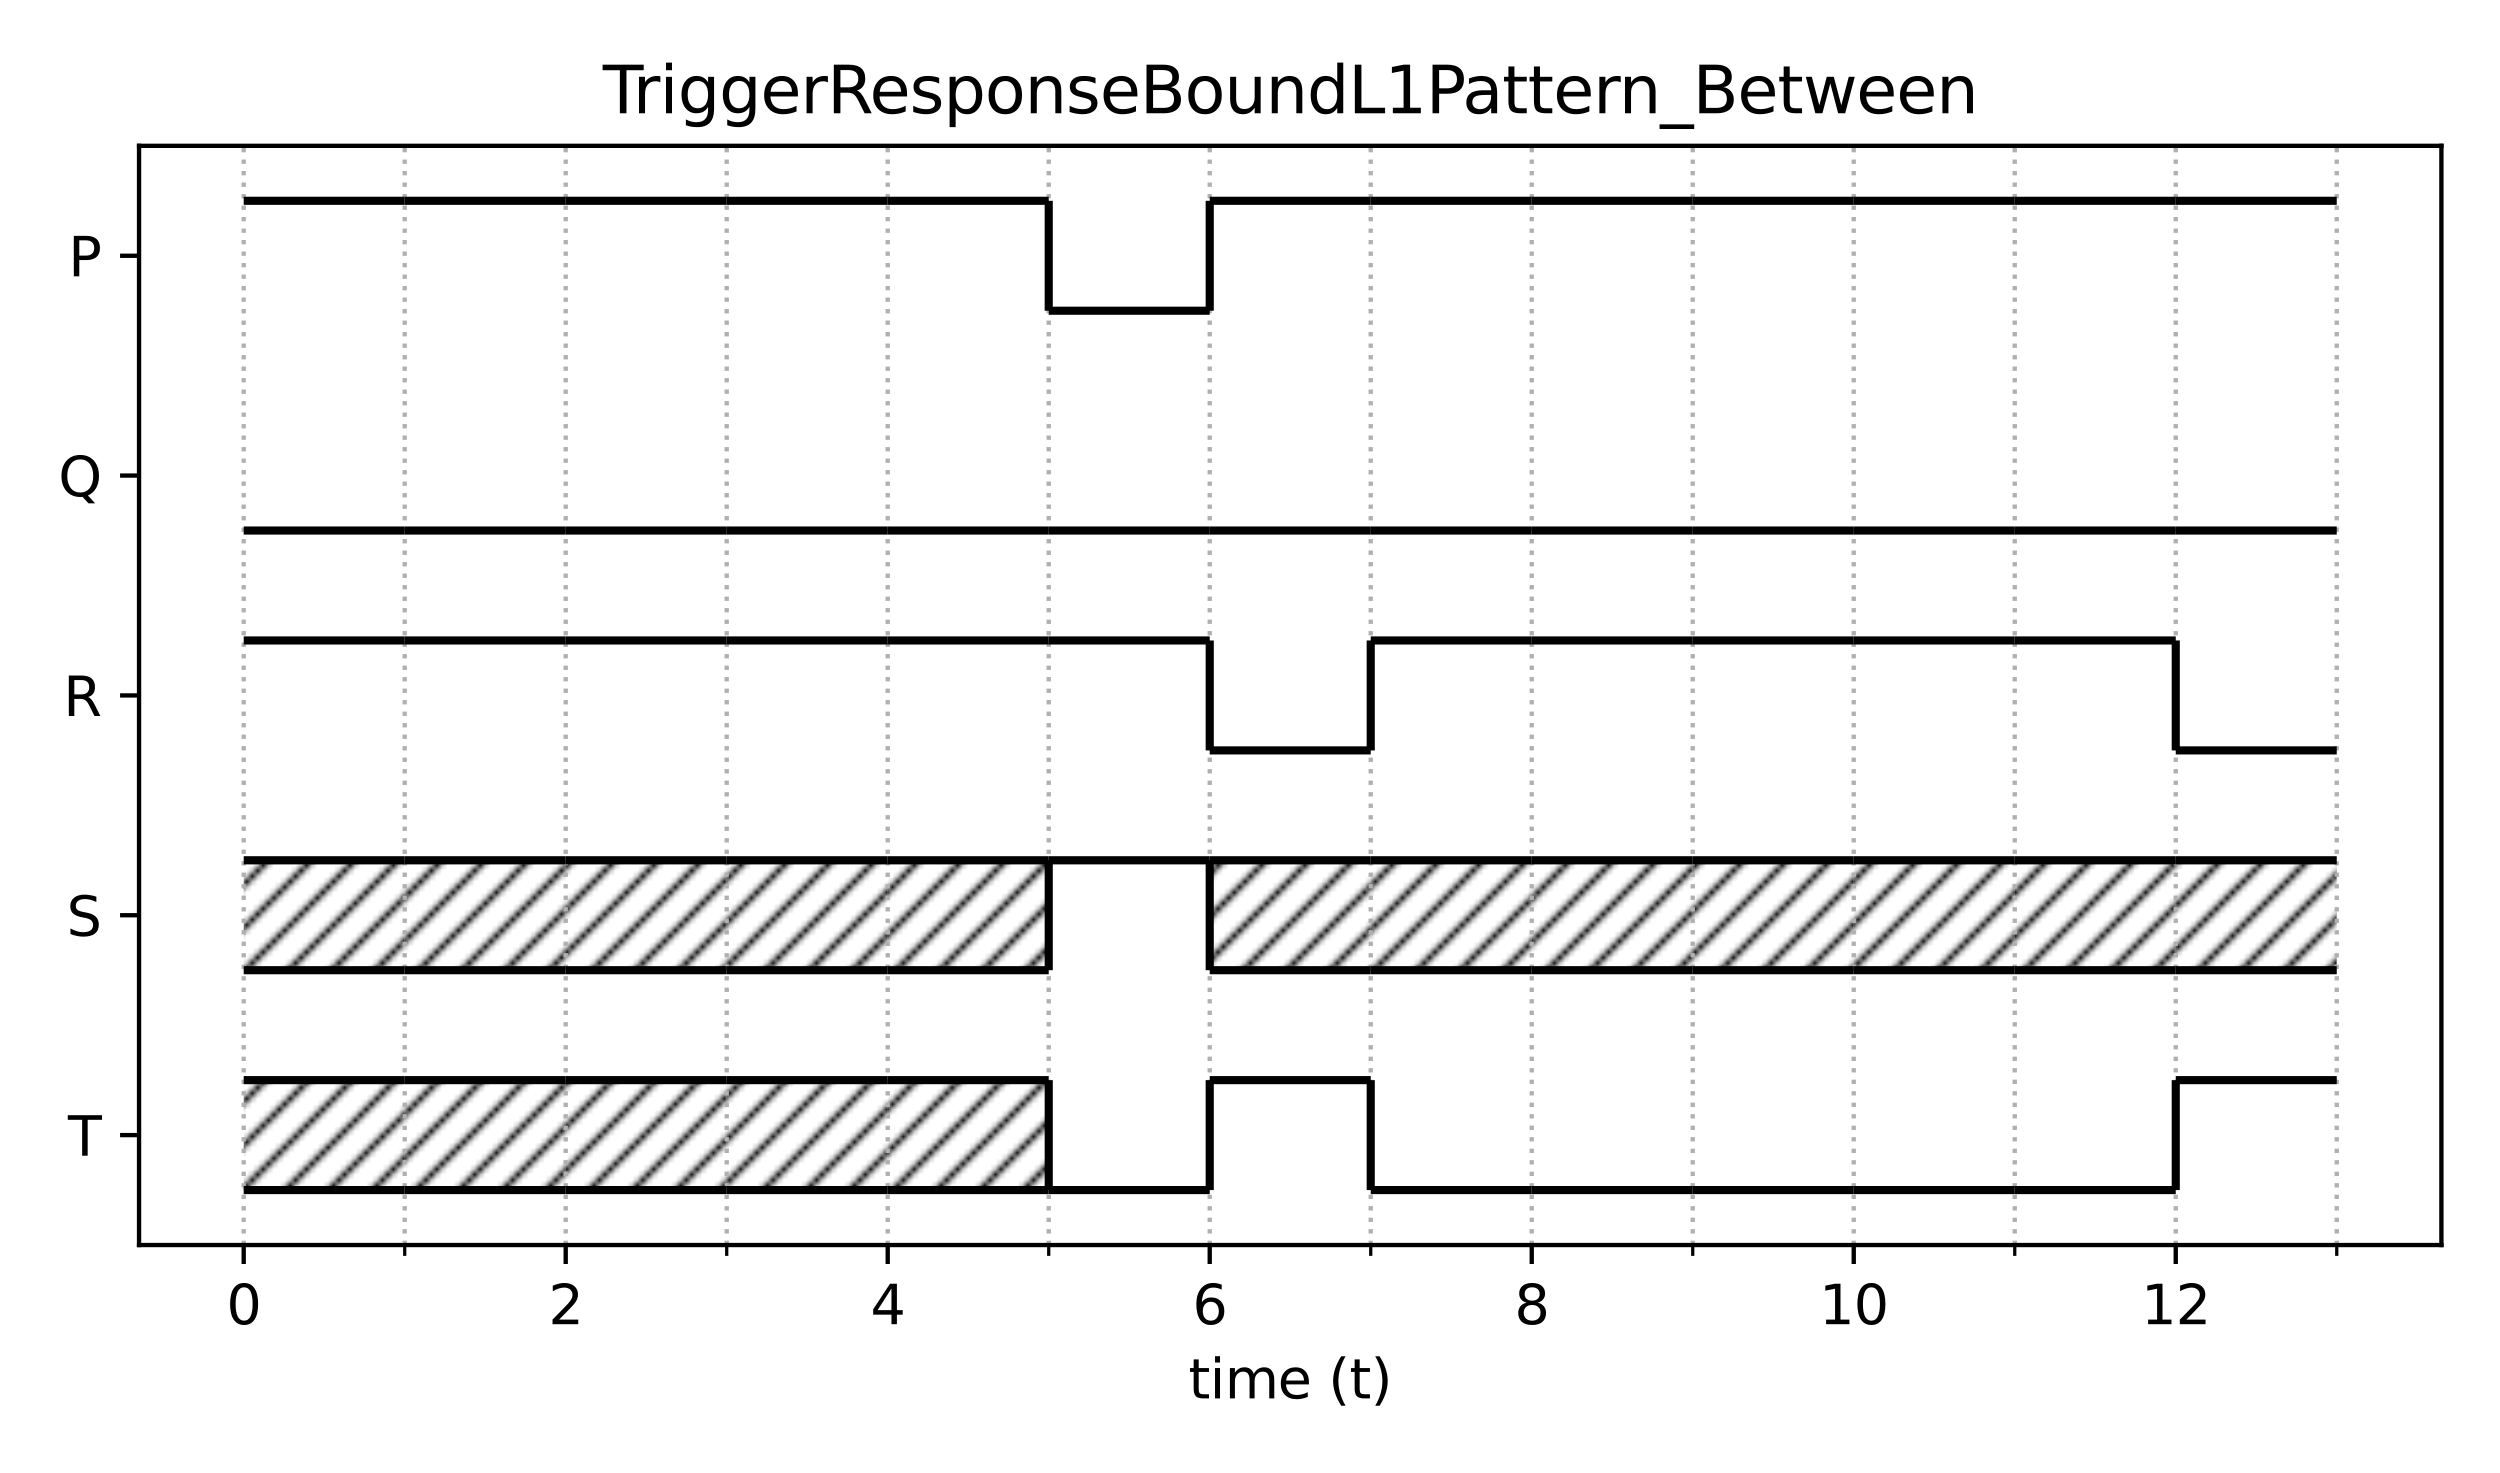 <?xml version="1.0" encoding="utf-8" standalone="no"?>
<!DOCTYPE svg PUBLIC "-//W3C//DTD SVG 1.1//EN"
  "http://www.w3.org/Graphics/SVG/1.1/DTD/svg11.dtd">
<svg height="271.44pt" version="1.1" viewBox="0 0 460.8 271.44" width="460.8pt" xmlns="http://www.w3.org/2000/svg" xmlns:xlink="http://www.w3.org/1999/xlink">
 <defs>
  <style type="text/css">*{stroke-linecap:butt;stroke-linejoin:round;}</style>
 </defs>
 <g id="figure_1">
  <g id="patch_1">
   <path d="M 0 271.44 
L 460.8 271.44 
L 460.8 0 
L 0 0 
z
" style="fill:#ffffff;"/>
  </g>
  <g id="axes_1">
   <g id="patch_2">
    <path d="M 25.63 229.48 
L 450 229.48 
L 450 26.88 
L 25.63 26.88 
z
" style="fill:#ffffff;"/>
   </g>
   <g id="patch_3">
    <path clip-path="url(#p217d1e6ca4)" d="M 44.92 219.35 
L 74.596 219.35 
L 74.596 199.09 
L 44.92 199.09 
z
" style="fill:url(#h38c27acbfa);"/>
   </g>
   <g id="patch_4">
    <path clip-path="url(#p217d1e6ca4)" d="M 74.596 219.35 
L 104.272 219.35 
L 104.272 199.09 
L 74.596 199.09 
z
" style="fill:url(#h38c27acbfa);"/>
   </g>
   <g id="patch_5">
    <path clip-path="url(#p217d1e6ca4)" d="M 104.272 219.35 
L 133.948 219.35 
L 133.948 199.09 
L 104.272 199.09 
z
" style="fill:url(#h38c27acbfa);"/>
   </g>
   <g id="patch_6">
    <path clip-path="url(#p217d1e6ca4)" d="M 133.948 219.35 
L 163.624 219.35 
L 163.624 199.09 
L 133.948 199.09 
z
" style="fill:url(#h38c27acbfa);"/>
   </g>
   <g id="patch_7">
    <path clip-path="url(#p217d1e6ca4)" d="M 163.624 219.35 
L 193.301 219.35 
L 193.301 199.09 
L 163.624 199.09 
z
" style="fill:url(#h38c27acbfa);"/>
   </g>
   <g id="patch_8">
    <path clip-path="url(#p217d1e6ca4)" d="M 44.92 178.83 
L 74.596 178.83 
L 74.596 158.57 
L 44.92 158.57 
z
" style="fill:url(#h38c27acbfa);"/>
   </g>
   <g id="patch_9">
    <path clip-path="url(#p217d1e6ca4)" d="M 74.596 178.83 
L 104.272 178.83 
L 104.272 158.57 
L 74.596 158.57 
z
" style="fill:url(#h38c27acbfa);"/>
   </g>
   <g id="patch_10">
    <path clip-path="url(#p217d1e6ca4)" d="M 104.272 178.83 
L 133.948 178.83 
L 133.948 158.57 
L 104.272 158.57 
z
" style="fill:url(#h38c27acbfa);"/>
   </g>
   <g id="patch_11">
    <path clip-path="url(#p217d1e6ca4)" d="M 133.948 178.83 
L 163.624 178.83 
L 163.624 158.57 
L 133.948 158.57 
z
" style="fill:url(#h38c27acbfa);"/>
   </g>
   <g id="patch_12">
    <path clip-path="url(#p217d1e6ca4)" d="M 163.624 178.83 
L 193.301 178.83 
L 193.301 158.57 
L 163.624 158.57 
z
" style="fill:url(#h38c27acbfa);"/>
   </g>
   <g id="patch_13">
    <path clip-path="url(#p217d1e6ca4)" d="M 222.977 178.83 
L 252.653 178.83 
L 252.653 158.57 
L 222.977 158.57 
z
" style="fill:url(#h38c27acbfa);"/>
   </g>
   <g id="patch_14">
    <path clip-path="url(#p217d1e6ca4)" d="M 252.653 178.83 
L 282.329 178.83 
L 282.329 158.57 
L 252.653 158.57 
z
" style="fill:url(#h38c27acbfa);"/>
   </g>
   <g id="patch_15">
    <path clip-path="url(#p217d1e6ca4)" d="M 282.329 178.83 
L 312.006 178.83 
L 312.006 158.57 
L 282.329 158.57 
z
" style="fill:url(#h38c27acbfa);"/>
   </g>
   <g id="patch_16">
    <path clip-path="url(#p217d1e6ca4)" d="M 312.006 178.83 
L 341.682 178.83 
L 341.682 158.57 
L 312.006 158.57 
z
" style="fill:url(#h38c27acbfa);"/>
   </g>
   <g id="patch_17">
    <path clip-path="url(#p217d1e6ca4)" d="M 341.682 178.83 
L 371.358 178.83 
L 371.358 158.57 
L 341.682 158.57 
z
" style="fill:url(#h38c27acbfa);"/>
   </g>
   <g id="patch_18">
    <path clip-path="url(#p217d1e6ca4)" d="M 371.358 178.83 
L 401.034 178.83 
L 401.034 158.57 
L 371.358 158.57 
z
" style="fill:url(#h38c27acbfa);"/>
   </g>
   <g id="patch_19">
    <path clip-path="url(#p217d1e6ca4)" d="M 401.034 178.83 
L 430.71 178.83 
L 430.71 158.57 
L 401.034 158.57 
z
" style="fill:url(#h38c27acbfa);"/>
   </g>
   <g id="matplotlib.axis_1">
    <g id="xtick_1">
     <g id="line2d_1">
      <path clip-path="url(#p217d1e6ca4)" d="M 44.92 229.48 
L 44.92 26.88 
" style="fill:none;stroke:#b0b0b0;stroke-dasharray:0.8,1.32;stroke-dashoffset:0;stroke-width:0.8;"/>
     </g>
     <g id="line2d_2">
      <defs>
       <path d="M 0 0 
L 0 3.5 
" id="m0a525e12f5" style="stroke:#000000;stroke-width:0.8;"/>
      </defs>
      <g>
       <use style="stroke:#000000;stroke-width:0.8;" x="44.92" xlink:href="#m0a525e12f5" y="229.48"/>
      </g>
     </g>
     <g id="text_1">
      <!-- 0 -->
      <g transform="translate(41.738 244.078)scale(0.1 -0.1)">
       <defs>
        <path d="M 2034 4250 
Q 1547 4250 1301 3770 
Q 1056 3291 1056 2328 
Q 1056 1369 1301 889 
Q 1547 409 2034 409 
Q 2525 409 2770 889 
Q 3016 1369 3016 2328 
Q 3016 3291 2770 3770 
Q 2525 4250 2034 4250 
z
M 2034 4750 
Q 2819 4750 3233 4129 
Q 3647 3509 3647 2328 
Q 3647 1150 3233 529 
Q 2819 -91 2034 -91 
Q 1250 -91 836 529 
Q 422 1150 422 2328 
Q 422 3509 836 4129 
Q 1250 4750 2034 4750 
z
" id="DejaVuSans-30" transform="scale(0.016)"/>
       </defs>
       <use xlink:href="#DejaVuSans-30"/>
      </g>
     </g>
    </g>
    <g id="xtick_2">
     <g id="line2d_3">
      <path clip-path="url(#p217d1e6ca4)" d="M 104.272 229.48 
L 104.272 26.88 
" style="fill:none;stroke:#b0b0b0;stroke-dasharray:0.8,1.32;stroke-dashoffset:0;stroke-width:0.8;"/>
     </g>
     <g id="line2d_4">
      <g>
       <use style="stroke:#000000;stroke-width:0.8;" x="104.272" xlink:href="#m0a525e12f5" y="229.48"/>
      </g>
     </g>
     <g id="text_2">
      <!-- 2 -->
      <g transform="translate(101.091 244.078)scale(0.1 -0.1)">
       <defs>
        <path d="M 1228 531 
L 3431 531 
L 3431 0 
L 469 0 
L 469 531 
Q 828 903 1448 1529 
Q 2069 2156 2228 2338 
Q 2531 2678 2651 2914 
Q 2772 3150 2772 3378 
Q 2772 3750 2511 3984 
Q 2250 4219 1831 4219 
Q 1534 4219 1204 4116 
Q 875 4013 500 3803 
L 500 4441 
Q 881 4594 1212 4672 
Q 1544 4750 1819 4750 
Q 2544 4750 2975 4387 
Q 3406 4025 3406 3419 
Q 3406 3131 3298 2873 
Q 3191 2616 2906 2266 
Q 2828 2175 2409 1742 
Q 1991 1309 1228 531 
z
" id="DejaVuSans-32" transform="scale(0.016)"/>
       </defs>
       <use xlink:href="#DejaVuSans-32"/>
      </g>
     </g>
    </g>
    <g id="xtick_3">
     <g id="line2d_5">
      <path clip-path="url(#p217d1e6ca4)" d="M 163.624 229.48 
L 163.624 26.88 
" style="fill:none;stroke:#b0b0b0;stroke-dasharray:0.8,1.32;stroke-dashoffset:0;stroke-width:0.8;"/>
     </g>
     <g id="line2d_6">
      <g>
       <use style="stroke:#000000;stroke-width:0.8;" x="163.624" xlink:href="#m0a525e12f5" y="229.48"/>
      </g>
     </g>
     <g id="text_3">
      <!-- 4 -->
      <g transform="translate(160.443 244.078)scale(0.1 -0.1)">
       <defs>
        <path d="M 2419 4116 
L 825 1625 
L 2419 1625 
L 2419 4116 
z
M 2253 4666 
L 3047 4666 
L 3047 1625 
L 3713 1625 
L 3713 1100 
L 3047 1100 
L 3047 0 
L 2419 0 
L 2419 1100 
L 313 1100 
L 313 1709 
L 2253 4666 
z
" id="DejaVuSans-34" transform="scale(0.016)"/>
       </defs>
       <use xlink:href="#DejaVuSans-34"/>
      </g>
     </g>
    </g>
    <g id="xtick_4">
     <g id="line2d_7">
      <path clip-path="url(#p217d1e6ca4)" d="M 222.977 229.48 
L 222.977 26.88 
" style="fill:none;stroke:#b0b0b0;stroke-dasharray:0.8,1.32;stroke-dashoffset:0;stroke-width:0.8;"/>
     </g>
     <g id="line2d_8">
      <g>
       <use style="stroke:#000000;stroke-width:0.8;" x="222.977" xlink:href="#m0a525e12f5" y="229.48"/>
      </g>
     </g>
     <g id="text_4">
      <!-- 6 -->
      <g transform="translate(219.796 244.078)scale(0.1 -0.1)">
       <defs>
        <path d="M 2113 2584 
Q 1688 2584 1439 2293 
Q 1191 2003 1191 1497 
Q 1191 994 1439 701 
Q 1688 409 2113 409 
Q 2538 409 2786 701 
Q 3034 994 3034 1497 
Q 3034 2003 2786 2293 
Q 2538 2584 2113 2584 
z
M 3366 4563 
L 3366 3988 
Q 3128 4100 2886 4159 
Q 2644 4219 2406 4219 
Q 1781 4219 1451 3797 
Q 1122 3375 1075 2522 
Q 1259 2794 1537 2939 
Q 1816 3084 2150 3084 
Q 2853 3084 3261 2657 
Q 3669 2231 3669 1497 
Q 3669 778 3244 343 
Q 2819 -91 2113 -91 
Q 1303 -91 875 529 
Q 447 1150 447 2328 
Q 447 3434 972 4092 
Q 1497 4750 2381 4750 
Q 2619 4750 2861 4703 
Q 3103 4656 3366 4563 
z
" id="DejaVuSans-36" transform="scale(0.016)"/>
       </defs>
       <use xlink:href="#DejaVuSans-36"/>
      </g>
     </g>
    </g>
    <g id="xtick_5">
     <g id="line2d_9">
      <path clip-path="url(#p217d1e6ca4)" d="M 282.329 229.48 
L 282.329 26.88 
" style="fill:none;stroke:#b0b0b0;stroke-dasharray:0.8,1.32;stroke-dashoffset:0;stroke-width:0.8;"/>
     </g>
     <g id="line2d_10">
      <g>
       <use style="stroke:#000000;stroke-width:0.8;" x="282.329" xlink:href="#m0a525e12f5" y="229.48"/>
      </g>
     </g>
     <g id="text_5">
      <!-- 8 -->
      <g transform="translate(279.148 244.078)scale(0.1 -0.1)">
       <defs>
        <path d="M 2034 2216 
Q 1584 2216 1326 1975 
Q 1069 1734 1069 1313 
Q 1069 891 1326 650 
Q 1584 409 2034 409 
Q 2484 409 2743 651 
Q 3003 894 3003 1313 
Q 3003 1734 2745 1975 
Q 2488 2216 2034 2216 
z
M 1403 2484 
Q 997 2584 770 2862 
Q 544 3141 544 3541 
Q 544 4100 942 4425 
Q 1341 4750 2034 4750 
Q 2731 4750 3128 4425 
Q 3525 4100 3525 3541 
Q 3525 3141 3298 2862 
Q 3072 2584 2669 2484 
Q 3125 2378 3379 2068 
Q 3634 1759 3634 1313 
Q 3634 634 3220 271 
Q 2806 -91 2034 -91 
Q 1263 -91 848 271 
Q 434 634 434 1313 
Q 434 1759 690 2068 
Q 947 2378 1403 2484 
z
M 1172 3481 
Q 1172 3119 1398 2916 
Q 1625 2713 2034 2713 
Q 2441 2713 2670 2916 
Q 2900 3119 2900 3481 
Q 2900 3844 2670 4047 
Q 2441 4250 2034 4250 
Q 1625 4250 1398 4047 
Q 1172 3844 1172 3481 
z
" id="DejaVuSans-38" transform="scale(0.016)"/>
       </defs>
       <use xlink:href="#DejaVuSans-38"/>
      </g>
     </g>
    </g>
    <g id="xtick_6">
     <g id="line2d_11">
      <path clip-path="url(#p217d1e6ca4)" d="M 341.682 229.48 
L 341.682 26.88 
" style="fill:none;stroke:#b0b0b0;stroke-dasharray:0.8,1.32;stroke-dashoffset:0;stroke-width:0.8;"/>
     </g>
     <g id="line2d_12">
      <g>
       <use style="stroke:#000000;stroke-width:0.8;" x="341.682" xlink:href="#m0a525e12f5" y="229.48"/>
      </g>
     </g>
     <g id="text_6">
      <!-- 10 -->
      <g transform="translate(335.319 244.078)scale(0.1 -0.1)">
       <defs>
        <path d="M 794 531 
L 1825 531 
L 1825 4091 
L 703 3866 
L 703 4441 
L 1819 4666 
L 2450 4666 
L 2450 531 
L 3481 531 
L 3481 0 
L 794 0 
L 794 531 
z
" id="DejaVuSans-31" transform="scale(0.016)"/>
       </defs>
       <use xlink:href="#DejaVuSans-31"/>
       <use x="63.623" xlink:href="#DejaVuSans-30"/>
      </g>
     </g>
    </g>
    <g id="xtick_7">
     <g id="line2d_13">
      <path clip-path="url(#p217d1e6ca4)" d="M 401.034 229.48 
L 401.034 26.88 
" style="fill:none;stroke:#b0b0b0;stroke-dasharray:0.8,1.32;stroke-dashoffset:0;stroke-width:0.8;"/>
     </g>
     <g id="line2d_14">
      <g>
       <use style="stroke:#000000;stroke-width:0.8;" x="401.034" xlink:href="#m0a525e12f5" y="229.48"/>
      </g>
     </g>
     <g id="text_7">
      <!-- 12 -->
      <g transform="translate(394.672 244.078)scale(0.1 -0.1)">
       <use xlink:href="#DejaVuSans-31"/>
       <use x="63.623" xlink:href="#DejaVuSans-32"/>
      </g>
     </g>
    </g>
    <g id="xtick_8">
     <g id="line2d_15">
      <path clip-path="url(#p217d1e6ca4)" d="M 74.596 229.48 
L 74.596 26.88 
" style="fill:none;stroke:#b0b0b0;stroke-dasharray:0.8,1.32;stroke-dashoffset:0;stroke-width:0.8;"/>
     </g>
     <g id="line2d_16">
      <defs>
       <path d="M 0 0 
L 0 2 
" id="mbfd93f8eaf" style="stroke:#000000;stroke-width:0.6;"/>
      </defs>
      <g>
       <use style="stroke:#000000;stroke-width:0.6;" x="74.596" xlink:href="#mbfd93f8eaf" y="229.48"/>
      </g>
     </g>
    </g>
    <g id="xtick_9">
     <g id="line2d_17">
      <path clip-path="url(#p217d1e6ca4)" d="M 133.948 229.48 
L 133.948 26.88 
" style="fill:none;stroke:#b0b0b0;stroke-dasharray:0.8,1.32;stroke-dashoffset:0;stroke-width:0.8;"/>
     </g>
     <g id="line2d_18">
      <g>
       <use style="stroke:#000000;stroke-width:0.6;" x="133.948" xlink:href="#mbfd93f8eaf" y="229.48"/>
      </g>
     </g>
    </g>
    <g id="xtick_10">
     <g id="line2d_19">
      <path clip-path="url(#p217d1e6ca4)" d="M 193.301 229.48 
L 193.301 26.88 
" style="fill:none;stroke:#b0b0b0;stroke-dasharray:0.8,1.32;stroke-dashoffset:0;stroke-width:0.8;"/>
     </g>
     <g id="line2d_20">
      <g>
       <use style="stroke:#000000;stroke-width:0.6;" x="193.301" xlink:href="#mbfd93f8eaf" y="229.48"/>
      </g>
     </g>
    </g>
    <g id="xtick_11">
     <g id="line2d_21">
      <path clip-path="url(#p217d1e6ca4)" d="M 252.653 229.48 
L 252.653 26.88 
" style="fill:none;stroke:#b0b0b0;stroke-dasharray:0.8,1.32;stroke-dashoffset:0;stroke-width:0.8;"/>
     </g>
     <g id="line2d_22">
      <g>
       <use style="stroke:#000000;stroke-width:0.6;" x="252.653" xlink:href="#mbfd93f8eaf" y="229.48"/>
      </g>
     </g>
    </g>
    <g id="xtick_12">
     <g id="line2d_23">
      <path clip-path="url(#p217d1e6ca4)" d="M 312.006 229.48 
L 312.006 26.88 
" style="fill:none;stroke:#b0b0b0;stroke-dasharray:0.8,1.32;stroke-dashoffset:0;stroke-width:0.8;"/>
     </g>
     <g id="line2d_24">
      <g>
       <use style="stroke:#000000;stroke-width:0.6;" x="312.006" xlink:href="#mbfd93f8eaf" y="229.48"/>
      </g>
     </g>
    </g>
    <g id="xtick_13">
     <g id="line2d_25">
      <path clip-path="url(#p217d1e6ca4)" d="M 371.358 229.48 
L 371.358 26.88 
" style="fill:none;stroke:#b0b0b0;stroke-dasharray:0.8,1.32;stroke-dashoffset:0;stroke-width:0.8;"/>
     </g>
     <g id="line2d_26">
      <g>
       <use style="stroke:#000000;stroke-width:0.6;" x="371.358" xlink:href="#mbfd93f8eaf" y="229.48"/>
      </g>
     </g>
    </g>
    <g id="xtick_14">
     <g id="line2d_27">
      <path clip-path="url(#p217d1e6ca4)" d="M 430.71 229.48 
L 430.71 26.88 
" style="fill:none;stroke:#b0b0b0;stroke-dasharray:0.8,1.32;stroke-dashoffset:0;stroke-width:0.8;"/>
     </g>
     <g id="line2d_28">
      <g>
       <use style="stroke:#000000;stroke-width:0.6;" x="430.71" xlink:href="#mbfd93f8eaf" y="229.48"/>
      </g>
     </g>
    </g>
    <g id="text_8">
     <!-- time (t) -->
     <g transform="translate(219.068 257.757)scale(0.1 -0.1)">
      <defs>
       <path d="M 1172 4494 
L 1172 3500 
L 2356 3500 
L 2356 3053 
L 1172 3053 
L 1172 1153 
Q 1172 725 1289 603 
Q 1406 481 1766 481 
L 2356 481 
L 2356 0 
L 1766 0 
Q 1100 0 847 248 
Q 594 497 594 1153 
L 594 3053 
L 172 3053 
L 172 3500 
L 594 3500 
L 594 4494 
L 1172 4494 
z
" id="DejaVuSans-74" transform="scale(0.016)"/>
       <path d="M 603 3500 
L 1178 3500 
L 1178 0 
L 603 0 
L 603 3500 
z
M 603 4863 
L 1178 4863 
L 1178 4134 
L 603 4134 
L 603 4863 
z
" id="DejaVuSans-69" transform="scale(0.016)"/>
       <path d="M 3328 2828 
Q 3544 3216 3844 3400 
Q 4144 3584 4550 3584 
Q 5097 3584 5394 3201 
Q 5691 2819 5691 2113 
L 5691 0 
L 5113 0 
L 5113 2094 
Q 5113 2597 4934 2840 
Q 4756 3084 4391 3084 
Q 3944 3084 3684 2787 
Q 3425 2491 3425 1978 
L 3425 0 
L 2847 0 
L 2847 2094 
Q 2847 2600 2669 2842 
Q 2491 3084 2119 3084 
Q 1678 3084 1418 2786 
Q 1159 2488 1159 1978 
L 1159 0 
L 581 0 
L 581 3500 
L 1159 3500 
L 1159 2956 
Q 1356 3278 1631 3431 
Q 1906 3584 2284 3584 
Q 2666 3584 2933 3390 
Q 3200 3197 3328 2828 
z
" id="DejaVuSans-6d" transform="scale(0.016)"/>
       <path d="M 3597 1894 
L 3597 1613 
L 953 1613 
Q 991 1019 1311 708 
Q 1631 397 2203 397 
Q 2534 397 2845 478 
Q 3156 559 3463 722 
L 3463 178 
Q 3153 47 2828 -22 
Q 2503 -91 2169 -91 
Q 1331 -91 842 396 
Q 353 884 353 1716 
Q 353 2575 817 3079 
Q 1281 3584 2069 3584 
Q 2775 3584 3186 3129 
Q 3597 2675 3597 1894 
z
M 3022 2063 
Q 3016 2534 2758 2815 
Q 2500 3097 2075 3097 
Q 1594 3097 1305 2825 
Q 1016 2553 972 2059 
L 3022 2063 
z
" id="DejaVuSans-65" transform="scale(0.016)"/>
       <path id="DejaVuSans-20" transform="scale(0.016)"/>
       <path d="M 1984 4856 
Q 1566 4138 1362 3434 
Q 1159 2731 1159 2009 
Q 1159 1288 1364 580 
Q 1569 -128 1984 -844 
L 1484 -844 
Q 1016 -109 783 600 
Q 550 1309 550 2009 
Q 550 2706 781 3412 
Q 1013 4119 1484 4856 
L 1984 4856 
z
" id="DejaVuSans-28" transform="scale(0.016)"/>
       <path d="M 513 4856 
L 1013 4856 
Q 1481 4119 1714 3412 
Q 1947 2706 1947 2009 
Q 1947 1309 1714 600 
Q 1481 -109 1013 -844 
L 513 -844 
Q 928 -128 1133 580 
Q 1338 1288 1338 2009 
Q 1338 2731 1133 3434 
Q 928 4138 513 4856 
z
" id="DejaVuSans-29" transform="scale(0.016)"/>
      </defs>
      <use xlink:href="#DejaVuSans-74"/>
      <use x="39.209" xlink:href="#DejaVuSans-69"/>
      <use x="66.992" xlink:href="#DejaVuSans-6d"/>
      <use x="164.404" xlink:href="#DejaVuSans-65"/>
      <use x="225.928" xlink:href="#DejaVuSans-20"/>
      <use x="257.715" xlink:href="#DejaVuSans-28"/>
      <use x="296.729" xlink:href="#DejaVuSans-74"/>
      <use x="335.938" xlink:href="#DejaVuSans-29"/>
     </g>
    </g>
   </g>
   <g id="matplotlib.axis_2">
    <g id="ytick_1">
     <g id="line2d_29">
      <defs>
       <path d="M 0 0 
L -3.5 0 
" id="mea19c910e9" style="stroke:#000000;stroke-width:0.8;"/>
      </defs>
      <g>
       <use style="stroke:#000000;stroke-width:0.8;" x="25.63" xlink:href="#mea19c910e9" y="209.22"/>
      </g>
     </g>
     <g id="text_9">
      <!-- T -->
      <g transform="translate(12.522 213.019)scale(0.1 -0.1)">
       <defs>
        <path d="M -19 4666 
L 3928 4666 
L 3928 4134 
L 2272 4134 
L 2272 0 
L 1638 0 
L 1638 4134 
L -19 4134 
L -19 4666 
z
" id="DejaVuSans-54" transform="scale(0.016)"/>
       </defs>
       <use xlink:href="#DejaVuSans-54"/>
      </g>
     </g>
    </g>
    <g id="ytick_2">
     <g id="line2d_30">
      <g>
       <use style="stroke:#000000;stroke-width:0.8;" x="25.63" xlink:href="#mea19c910e9" y="168.7"/>
      </g>
     </g>
     <g id="text_10">
      <!-- S -->
      <g transform="translate(12.282 172.499)scale(0.1 -0.1)">
       <defs>
        <path d="M 3425 4513 
L 3425 3897 
Q 3066 4069 2747 4153 
Q 2428 4238 2131 4238 
Q 1616 4238 1336 4038 
Q 1056 3838 1056 3469 
Q 1056 3159 1242 3001 
Q 1428 2844 1947 2747 
L 2328 2669 
Q 3034 2534 3370 2195 
Q 3706 1856 3706 1288 
Q 3706 609 3251 259 
Q 2797 -91 1919 -91 
Q 1588 -91 1214 -16 
Q 841 59 441 206 
L 441 856 
Q 825 641 1194 531 
Q 1563 422 1919 422 
Q 2459 422 2753 634 
Q 3047 847 3047 1241 
Q 3047 1584 2836 1778 
Q 2625 1972 2144 2069 
L 1759 2144 
Q 1053 2284 737 2584 
Q 422 2884 422 3419 
Q 422 4038 858 4394 
Q 1294 4750 2059 4750 
Q 2388 4750 2728 4690 
Q 3069 4631 3425 4513 
z
" id="DejaVuSans-53" transform="scale(0.016)"/>
       </defs>
       <use xlink:href="#DejaVuSans-53"/>
      </g>
     </g>
    </g>
    <g id="ytick_3">
     <g id="line2d_31">
      <g>
       <use style="stroke:#000000;stroke-width:0.8;" x="25.63" xlink:href="#mea19c910e9" y="128.18"/>
      </g>
     </g>
     <g id="text_11">
      <!-- R -->
      <g transform="translate(11.682 131.979)scale(0.1 -0.1)">
       <defs>
        <path d="M 2841 2188 
Q 3044 2119 3236 1894 
Q 3428 1669 3622 1275 
L 4263 0 
L 3584 0 
L 2988 1197 
Q 2756 1666 2539 1819 
Q 2322 1972 1947 1972 
L 1259 1972 
L 1259 0 
L 628 0 
L 628 4666 
L 2053 4666 
Q 2853 4666 3247 4331 
Q 3641 3997 3641 3322 
Q 3641 2881 3436 2590 
Q 3231 2300 2841 2188 
z
M 1259 4147 
L 1259 2491 
L 2053 2491 
Q 2509 2491 2742 2702 
Q 2975 2913 2975 3322 
Q 2975 3731 2742 3939 
Q 2509 4147 2053 4147 
L 1259 4147 
z
" id="DejaVuSans-52" transform="scale(0.016)"/>
       </defs>
       <use xlink:href="#DejaVuSans-52"/>
      </g>
     </g>
    </g>
    <g id="ytick_4">
     <g id="line2d_32">
      <g>
       <use style="stroke:#000000;stroke-width:0.8;" x="25.63" xlink:href="#mea19c910e9" y="87.66"/>
      </g>
     </g>
     <g id="text_12">
      <!-- Q -->
      <g transform="translate(10.758 91.459)scale(0.1 -0.1)">
       <defs>
        <path d="M 2522 4238 
Q 1834 4238 1429 3725 
Q 1025 3213 1025 2328 
Q 1025 1447 1429 934 
Q 1834 422 2522 422 
Q 3209 422 3611 934 
Q 4013 1447 4013 2328 
Q 4013 3213 3611 3725 
Q 3209 4238 2522 4238 
z
M 3406 84 
L 4238 -825 
L 3475 -825 
L 2784 -78 
Q 2681 -84 2626 -87 
Q 2572 -91 2522 -91 
Q 1538 -91 948 567 
Q 359 1225 359 2328 
Q 359 3434 948 4092 
Q 1538 4750 2522 4750 
Q 3503 4750 4090 4092 
Q 4678 3434 4678 2328 
Q 4678 1516 4351 937 
Q 4025 359 3406 84 
z
" id="DejaVuSans-51" transform="scale(0.016)"/>
       </defs>
       <use xlink:href="#DejaVuSans-51"/>
      </g>
     </g>
    </g>
    <g id="ytick_5">
     <g id="line2d_33">
      <g>
       <use style="stroke:#000000;stroke-width:0.8;" x="25.63" xlink:href="#mea19c910e9" y="47.14"/>
      </g>
     </g>
     <g id="text_13">
      <!-- P -->
      <g transform="translate(12.6 50.939)scale(0.1 -0.1)">
       <defs>
        <path d="M 1259 4147 
L 1259 2394 
L 2053 2394 
Q 2494 2394 2734 2622 
Q 2975 2850 2975 3272 
Q 2975 3691 2734 3919 
Q 2494 4147 2053 4147 
L 1259 4147 
z
M 628 4666 
L 2053 4666 
Q 2838 4666 3239 4311 
Q 3641 3956 3641 3272 
Q 3641 2581 3239 2228 
Q 2838 1875 2053 1875 
L 1259 1875 
L 1259 0 
L 628 0 
L 628 4666 
z
" id="DejaVuSans-50" transform="scale(0.016)"/>
       </defs>
       <use xlink:href="#DejaVuSans-50"/>
      </g>
     </g>
    </g>
   </g>
   <g id="LineCollection_1">
    <path clip-path="url(#p217d1e6ca4)" d="M 44.92 219.35 
L 74.596 219.35 
" style="fill:none;stroke:#000000;stroke-width:1.5;"/>
   </g>
   <g id="LineCollection_2">
    <path clip-path="url(#p217d1e6ca4)" d="M 44.92 199.09 
L 74.596 199.09 
" style="fill:none;stroke:#000000;stroke-width:1.5;"/>
   </g>
   <g id="LineCollection_3">
    <path clip-path="url(#p217d1e6ca4)" d="M 74.596 219.35 
L 104.272 219.35 
" style="fill:none;stroke:#000000;stroke-width:1.5;"/>
   </g>
   <g id="LineCollection_4">
    <path clip-path="url(#p217d1e6ca4)" d="M 74.596 199.09 
L 104.272 199.09 
" style="fill:none;stroke:#000000;stroke-width:1.5;"/>
   </g>
   <g id="LineCollection_5">
    <path clip-path="url(#p217d1e6ca4)" d="M 104.272 219.35 
L 133.948 219.35 
" style="fill:none;stroke:#000000;stroke-width:1.5;"/>
   </g>
   <g id="LineCollection_6">
    <path clip-path="url(#p217d1e6ca4)" d="M 104.272 199.09 
L 133.948 199.09 
" style="fill:none;stroke:#000000;stroke-width:1.5;"/>
   </g>
   <g id="LineCollection_7">
    <path clip-path="url(#p217d1e6ca4)" d="M 133.948 219.35 
L 163.624 219.35 
" style="fill:none;stroke:#000000;stroke-width:1.5;"/>
   </g>
   <g id="LineCollection_8">
    <path clip-path="url(#p217d1e6ca4)" d="M 133.948 199.09 
L 163.624 199.09 
" style="fill:none;stroke:#000000;stroke-width:1.5;"/>
   </g>
   <g id="LineCollection_9">
    <path clip-path="url(#p217d1e6ca4)" d="M 163.624 219.35 
L 193.301 219.35 
" style="fill:none;stroke:#000000;stroke-width:1.5;"/>
   </g>
   <g id="LineCollection_10">
    <path clip-path="url(#p217d1e6ca4)" d="M 163.624 199.09 
L 193.301 199.09 
" style="fill:none;stroke:#000000;stroke-width:1.5;"/>
   </g>
   <g id="LineCollection_11">
    <path clip-path="url(#p217d1e6ca4)" d="M 193.301 219.35 
L 222.977 219.35 
" style="fill:none;stroke:#000000;stroke-width:1.5;"/>
   </g>
   <g id="LineCollection_12">
    <path clip-path="url(#p217d1e6ca4)" d="M 193.301 219.35 
L 193.301 199.09 
" style="fill:none;stroke:#000000;stroke-width:1.5;"/>
   </g>
   <g id="LineCollection_13">
    <path clip-path="url(#p217d1e6ca4)" d="M 222.977 199.09 
L 252.653 199.09 
" style="fill:none;stroke:#000000;stroke-width:1.5;"/>
   </g>
   <g id="LineCollection_14">
    <path clip-path="url(#p217d1e6ca4)" d="M 222.977 219.35 
L 222.977 199.09 
" style="fill:none;stroke:#000000;stroke-width:1.5;"/>
   </g>
   <g id="LineCollection_15">
    <path clip-path="url(#p217d1e6ca4)" d="M 252.653 219.35 
L 282.329 219.35 
" style="fill:none;stroke:#000000;stroke-width:1.5;"/>
   </g>
   <g id="LineCollection_16">
    <path clip-path="url(#p217d1e6ca4)" d="M 252.653 219.35 
L 252.653 199.09 
" style="fill:none;stroke:#000000;stroke-width:1.5;"/>
   </g>
   <g id="LineCollection_17">
    <path clip-path="url(#p217d1e6ca4)" d="M 282.329 219.35 
L 312.006 219.35 
" style="fill:none;stroke:#000000;stroke-width:1.5;"/>
   </g>
   <g id="LineCollection_18">
    <path clip-path="url(#p217d1e6ca4)" d="M 312.006 219.35 
L 341.682 219.35 
" style="fill:none;stroke:#000000;stroke-width:1.5;"/>
   </g>
   <g id="LineCollection_19">
    <path clip-path="url(#p217d1e6ca4)" d="M 341.682 219.35 
L 371.358 219.35 
" style="fill:none;stroke:#000000;stroke-width:1.5;"/>
   </g>
   <g id="LineCollection_20">
    <path clip-path="url(#p217d1e6ca4)" d="M 371.358 219.35 
L 401.034 219.35 
" style="fill:none;stroke:#000000;stroke-width:1.5;"/>
   </g>
   <g id="LineCollection_21">
    <path clip-path="url(#p217d1e6ca4)" d="M 401.034 199.09 
L 430.71 199.09 
" style="fill:none;stroke:#000000;stroke-width:1.5;"/>
   </g>
   <g id="LineCollection_22">
    <path clip-path="url(#p217d1e6ca4)" d="M 401.034 219.35 
L 401.034 199.09 
" style="fill:none;stroke:#000000;stroke-width:1.5;"/>
   </g>
   <g id="LineCollection_23">
    <path clip-path="url(#p217d1e6ca4)" d="M 44.92 178.83 
L 74.596 178.83 
" style="fill:none;stroke:#000000;stroke-width:1.5;"/>
   </g>
   <g id="LineCollection_24">
    <path clip-path="url(#p217d1e6ca4)" d="M 44.92 158.57 
L 74.596 158.57 
" style="fill:none;stroke:#000000;stroke-width:1.5;"/>
   </g>
   <g id="LineCollection_25">
    <path clip-path="url(#p217d1e6ca4)" d="M 74.596 178.83 
L 104.272 178.83 
" style="fill:none;stroke:#000000;stroke-width:1.5;"/>
   </g>
   <g id="LineCollection_26">
    <path clip-path="url(#p217d1e6ca4)" d="M 74.596 158.57 
L 104.272 158.57 
" style="fill:none;stroke:#000000;stroke-width:1.5;"/>
   </g>
   <g id="LineCollection_27">
    <path clip-path="url(#p217d1e6ca4)" d="M 104.272 178.83 
L 133.948 178.83 
" style="fill:none;stroke:#000000;stroke-width:1.5;"/>
   </g>
   <g id="LineCollection_28">
    <path clip-path="url(#p217d1e6ca4)" d="M 104.272 158.57 
L 133.948 158.57 
" style="fill:none;stroke:#000000;stroke-width:1.5;"/>
   </g>
   <g id="LineCollection_29">
    <path clip-path="url(#p217d1e6ca4)" d="M 133.948 178.83 
L 163.624 178.83 
" style="fill:none;stroke:#000000;stroke-width:1.5;"/>
   </g>
   <g id="LineCollection_30">
    <path clip-path="url(#p217d1e6ca4)" d="M 133.948 158.57 
L 163.624 158.57 
" style="fill:none;stroke:#000000;stroke-width:1.5;"/>
   </g>
   <g id="LineCollection_31">
    <path clip-path="url(#p217d1e6ca4)" d="M 163.624 178.83 
L 193.301 178.83 
" style="fill:none;stroke:#000000;stroke-width:1.5;"/>
   </g>
   <g id="LineCollection_32">
    <path clip-path="url(#p217d1e6ca4)" d="M 163.624 158.57 
L 193.301 158.57 
" style="fill:none;stroke:#000000;stroke-width:1.5;"/>
   </g>
   <g id="LineCollection_33">
    <path clip-path="url(#p217d1e6ca4)" d="M 193.301 158.57 
L 222.977 158.57 
" style="fill:none;stroke:#000000;stroke-width:1.5;"/>
   </g>
   <g id="LineCollection_34">
    <path clip-path="url(#p217d1e6ca4)" d="M 193.301 178.83 
L 193.301 158.57 
" style="fill:none;stroke:#000000;stroke-width:1.5;"/>
   </g>
   <g id="LineCollection_35">
    <path clip-path="url(#p217d1e6ca4)" d="M 222.977 178.83 
L 252.653 178.83 
" style="fill:none;stroke:#000000;stroke-width:1.5;"/>
   </g>
   <g id="LineCollection_36">
    <path clip-path="url(#p217d1e6ca4)" d="M 222.977 158.57 
L 252.653 158.57 
" style="fill:none;stroke:#000000;stroke-width:1.5;"/>
   </g>
   <g id="LineCollection_37">
    <path clip-path="url(#p217d1e6ca4)" d="M 222.977 178.83 
L 222.977 158.57 
" style="fill:none;stroke:#000000;stroke-width:1.5;"/>
   </g>
   <g id="LineCollection_38">
    <path clip-path="url(#p217d1e6ca4)" d="M 252.653 178.83 
L 282.329 178.83 
" style="fill:none;stroke:#000000;stroke-width:1.5;"/>
   </g>
   <g id="LineCollection_39">
    <path clip-path="url(#p217d1e6ca4)" d="M 252.653 158.57 
L 282.329 158.57 
" style="fill:none;stroke:#000000;stroke-width:1.5;"/>
   </g>
   <g id="LineCollection_40">
    <path clip-path="url(#p217d1e6ca4)" d="M 282.329 178.83 
L 312.006 178.83 
" style="fill:none;stroke:#000000;stroke-width:1.5;"/>
   </g>
   <g id="LineCollection_41">
    <path clip-path="url(#p217d1e6ca4)" d="M 282.329 158.57 
L 312.006 158.57 
" style="fill:none;stroke:#000000;stroke-width:1.5;"/>
   </g>
   <g id="LineCollection_42">
    <path clip-path="url(#p217d1e6ca4)" d="M 312.006 178.83 
L 341.682 178.83 
" style="fill:none;stroke:#000000;stroke-width:1.5;"/>
   </g>
   <g id="LineCollection_43">
    <path clip-path="url(#p217d1e6ca4)" d="M 312.006 158.57 
L 341.682 158.57 
" style="fill:none;stroke:#000000;stroke-width:1.5;"/>
   </g>
   <g id="LineCollection_44">
    <path clip-path="url(#p217d1e6ca4)" d="M 341.682 178.83 
L 371.358 178.83 
" style="fill:none;stroke:#000000;stroke-width:1.5;"/>
   </g>
   <g id="LineCollection_45">
    <path clip-path="url(#p217d1e6ca4)" d="M 341.682 158.57 
L 371.358 158.57 
" style="fill:none;stroke:#000000;stroke-width:1.5;"/>
   </g>
   <g id="LineCollection_46">
    <path clip-path="url(#p217d1e6ca4)" d="M 371.358 178.83 
L 401.034 178.83 
" style="fill:none;stroke:#000000;stroke-width:1.5;"/>
   </g>
   <g id="LineCollection_47">
    <path clip-path="url(#p217d1e6ca4)" d="M 371.358 158.57 
L 401.034 158.57 
" style="fill:none;stroke:#000000;stroke-width:1.5;"/>
   </g>
   <g id="LineCollection_48">
    <path clip-path="url(#p217d1e6ca4)" d="M 401.034 178.83 
L 430.71 178.83 
" style="fill:none;stroke:#000000;stroke-width:1.5;"/>
   </g>
   <g id="LineCollection_49">
    <path clip-path="url(#p217d1e6ca4)" d="M 401.034 158.57 
L 430.71 158.57 
" style="fill:none;stroke:#000000;stroke-width:1.5;"/>
   </g>
   <g id="LineCollection_50">
    <path clip-path="url(#p217d1e6ca4)" d="M 44.92 118.05 
L 74.596 118.05 
" style="fill:none;stroke:#000000;stroke-width:1.5;"/>
   </g>
   <g id="LineCollection_51">
    <path clip-path="url(#p217d1e6ca4)" d="M 74.596 118.05 
L 104.272 118.05 
" style="fill:none;stroke:#000000;stroke-width:1.5;"/>
   </g>
   <g id="LineCollection_52">
    <path clip-path="url(#p217d1e6ca4)" d="M 104.272 118.05 
L 133.948 118.05 
" style="fill:none;stroke:#000000;stroke-width:1.5;"/>
   </g>
   <g id="LineCollection_53">
    <path clip-path="url(#p217d1e6ca4)" d="M 133.948 118.05 
L 163.624 118.05 
" style="fill:none;stroke:#000000;stroke-width:1.5;"/>
   </g>
   <g id="LineCollection_54">
    <path clip-path="url(#p217d1e6ca4)" d="M 163.624 118.05 
L 193.301 118.05 
" style="fill:none;stroke:#000000;stroke-width:1.5;"/>
   </g>
   <g id="LineCollection_55">
    <path clip-path="url(#p217d1e6ca4)" d="M 193.301 118.05 
L 222.977 118.05 
" style="fill:none;stroke:#000000;stroke-width:1.5;"/>
   </g>
   <g id="LineCollection_56">
    <path clip-path="url(#p217d1e6ca4)" d="M 222.977 138.31 
L 252.653 138.31 
" style="fill:none;stroke:#000000;stroke-width:1.5;"/>
   </g>
   <g id="LineCollection_57">
    <path clip-path="url(#p217d1e6ca4)" d="M 222.977 138.31 
L 222.977 118.05 
" style="fill:none;stroke:#000000;stroke-width:1.5;"/>
   </g>
   <g id="LineCollection_58">
    <path clip-path="url(#p217d1e6ca4)" d="M 252.653 118.05 
L 282.329 118.05 
" style="fill:none;stroke:#000000;stroke-width:1.5;"/>
   </g>
   <g id="LineCollection_59">
    <path clip-path="url(#p217d1e6ca4)" d="M 252.653 138.31 
L 252.653 118.05 
" style="fill:none;stroke:#000000;stroke-width:1.5;"/>
   </g>
   <g id="LineCollection_60">
    <path clip-path="url(#p217d1e6ca4)" d="M 282.329 118.05 
L 312.006 118.05 
" style="fill:none;stroke:#000000;stroke-width:1.5;"/>
   </g>
   <g id="LineCollection_61">
    <path clip-path="url(#p217d1e6ca4)" d="M 312.006 118.05 
L 341.682 118.05 
" style="fill:none;stroke:#000000;stroke-width:1.5;"/>
   </g>
   <g id="LineCollection_62">
    <path clip-path="url(#p217d1e6ca4)" d="M 341.682 118.05 
L 371.358 118.05 
" style="fill:none;stroke:#000000;stroke-width:1.5;"/>
   </g>
   <g id="LineCollection_63">
    <path clip-path="url(#p217d1e6ca4)" d="M 371.358 118.05 
L 401.034 118.05 
" style="fill:none;stroke:#000000;stroke-width:1.5;"/>
   </g>
   <g id="LineCollection_64">
    <path clip-path="url(#p217d1e6ca4)" d="M 401.034 138.31 
L 430.71 138.31 
" style="fill:none;stroke:#000000;stroke-width:1.5;"/>
   </g>
   <g id="LineCollection_65">
    <path clip-path="url(#p217d1e6ca4)" d="M 401.034 138.31 
L 401.034 118.05 
" style="fill:none;stroke:#000000;stroke-width:1.5;"/>
   </g>
   <g id="LineCollection_66">
    <path clip-path="url(#p217d1e6ca4)" d="M 44.92 97.79 
L 74.596 97.79 
" style="fill:none;stroke:#000000;stroke-width:1.5;"/>
   </g>
   <g id="LineCollection_67">
    <path clip-path="url(#p217d1e6ca4)" d="M 74.596 97.79 
L 104.272 97.79 
" style="fill:none;stroke:#000000;stroke-width:1.5;"/>
   </g>
   <g id="LineCollection_68">
    <path clip-path="url(#p217d1e6ca4)" d="M 104.272 97.79 
L 133.948 97.79 
" style="fill:none;stroke:#000000;stroke-width:1.5;"/>
   </g>
   <g id="LineCollection_69">
    <path clip-path="url(#p217d1e6ca4)" d="M 133.948 97.79 
L 163.624 97.79 
" style="fill:none;stroke:#000000;stroke-width:1.5;"/>
   </g>
   <g id="LineCollection_70">
    <path clip-path="url(#p217d1e6ca4)" d="M 163.624 97.79 
L 193.301 97.79 
" style="fill:none;stroke:#000000;stroke-width:1.5;"/>
   </g>
   <g id="LineCollection_71">
    <path clip-path="url(#p217d1e6ca4)" d="M 193.301 97.79 
L 222.977 97.79 
" style="fill:none;stroke:#000000;stroke-width:1.5;"/>
   </g>
   <g id="LineCollection_72">
    <path clip-path="url(#p217d1e6ca4)" d="M 222.977 97.79 
L 252.653 97.79 
" style="fill:none;stroke:#000000;stroke-width:1.5;"/>
   </g>
   <g id="LineCollection_73">
    <path clip-path="url(#p217d1e6ca4)" d="M 252.653 97.79 
L 282.329 97.79 
" style="fill:none;stroke:#000000;stroke-width:1.5;"/>
   </g>
   <g id="LineCollection_74">
    <path clip-path="url(#p217d1e6ca4)" d="M 282.329 97.79 
L 312.006 97.79 
" style="fill:none;stroke:#000000;stroke-width:1.5;"/>
   </g>
   <g id="LineCollection_75">
    <path clip-path="url(#p217d1e6ca4)" d="M 312.006 97.79 
L 341.682 97.79 
" style="fill:none;stroke:#000000;stroke-width:1.5;"/>
   </g>
   <g id="LineCollection_76">
    <path clip-path="url(#p217d1e6ca4)" d="M 341.682 97.79 
L 371.358 97.79 
" style="fill:none;stroke:#000000;stroke-width:1.5;"/>
   </g>
   <g id="LineCollection_77">
    <path clip-path="url(#p217d1e6ca4)" d="M 371.358 97.79 
L 401.034 97.79 
" style="fill:none;stroke:#000000;stroke-width:1.5;"/>
   </g>
   <g id="LineCollection_78">
    <path clip-path="url(#p217d1e6ca4)" d="M 401.034 97.79 
L 430.71 97.79 
" style="fill:none;stroke:#000000;stroke-width:1.5;"/>
   </g>
   <g id="LineCollection_79">
    <path clip-path="url(#p217d1e6ca4)" d="M 44.92 37.01 
L 74.596 37.01 
" style="fill:none;stroke:#000000;stroke-width:1.5;"/>
   </g>
   <g id="LineCollection_80">
    <path clip-path="url(#p217d1e6ca4)" d="M 74.596 37.01 
L 104.272 37.01 
" style="fill:none;stroke:#000000;stroke-width:1.5;"/>
   </g>
   <g id="LineCollection_81">
    <path clip-path="url(#p217d1e6ca4)" d="M 104.272 37.01 
L 133.948 37.01 
" style="fill:none;stroke:#000000;stroke-width:1.5;"/>
   </g>
   <g id="LineCollection_82">
    <path clip-path="url(#p217d1e6ca4)" d="M 133.948 37.01 
L 163.624 37.01 
" style="fill:none;stroke:#000000;stroke-width:1.5;"/>
   </g>
   <g id="LineCollection_83">
    <path clip-path="url(#p217d1e6ca4)" d="M 163.624 37.01 
L 193.301 37.01 
" style="fill:none;stroke:#000000;stroke-width:1.5;"/>
   </g>
   <g id="LineCollection_84">
    <path clip-path="url(#p217d1e6ca4)" d="M 193.301 57.27 
L 222.977 57.27 
" style="fill:none;stroke:#000000;stroke-width:1.5;"/>
   </g>
   <g id="LineCollection_85">
    <path clip-path="url(#p217d1e6ca4)" d="M 193.301 57.27 
L 193.301 37.01 
" style="fill:none;stroke:#000000;stroke-width:1.5;"/>
   </g>
   <g id="LineCollection_86">
    <path clip-path="url(#p217d1e6ca4)" d="M 222.977 37.01 
L 252.653 37.01 
" style="fill:none;stroke:#000000;stroke-width:1.5;"/>
   </g>
   <g id="LineCollection_87">
    <path clip-path="url(#p217d1e6ca4)" d="M 222.977 57.27 
L 222.977 37.01 
" style="fill:none;stroke:#000000;stroke-width:1.5;"/>
   </g>
   <g id="LineCollection_88">
    <path clip-path="url(#p217d1e6ca4)" d="M 252.653 37.01 
L 282.329 37.01 
" style="fill:none;stroke:#000000;stroke-width:1.5;"/>
   </g>
   <g id="LineCollection_89">
    <path clip-path="url(#p217d1e6ca4)" d="M 282.329 37.01 
L 312.006 37.01 
" style="fill:none;stroke:#000000;stroke-width:1.5;"/>
   </g>
   <g id="LineCollection_90">
    <path clip-path="url(#p217d1e6ca4)" d="M 312.006 37.01 
L 341.682 37.01 
" style="fill:none;stroke:#000000;stroke-width:1.5;"/>
   </g>
   <g id="LineCollection_91">
    <path clip-path="url(#p217d1e6ca4)" d="M 341.682 37.01 
L 371.358 37.01 
" style="fill:none;stroke:#000000;stroke-width:1.5;"/>
   </g>
   <g id="LineCollection_92">
    <path clip-path="url(#p217d1e6ca4)" d="M 371.358 37.01 
L 401.034 37.01 
" style="fill:none;stroke:#000000;stroke-width:1.5;"/>
   </g>
   <g id="LineCollection_93">
    <path clip-path="url(#p217d1e6ca4)" d="M 401.034 37.01 
L 430.71 37.01 
" style="fill:none;stroke:#000000;stroke-width:1.5;"/>
   </g>
   <g id="patch_20">
    <path d="M 25.63 229.48 
L 25.63 26.88 
" style="fill:none;stroke:#000000;stroke-linecap:square;stroke-linejoin:miter;stroke-width:0.8;"/>
   </g>
   <g id="patch_21">
    <path d="M 450 229.48 
L 450 26.88 
" style="fill:none;stroke:#000000;stroke-linecap:square;stroke-linejoin:miter;stroke-width:0.8;"/>
   </g>
   <g id="patch_22">
    <path d="M 25.63 229.48 
L 450 229.48 
" style="fill:none;stroke:#000000;stroke-linecap:square;stroke-linejoin:miter;stroke-width:0.8;"/>
   </g>
   <g id="patch_23">
    <path d="M 25.63 26.88 
L 450 26.88 
" style="fill:none;stroke:#000000;stroke-linecap:square;stroke-linejoin:miter;stroke-width:0.8;"/>
   </g>
   <g id="text_14">
    <!-- TriggerResponseBoundL1Pattern_Between -->
    <g transform="translate(111.107 20.88)scale(0.12 -0.12)">
     <defs>
      <path d="M 2631 2963 
Q 2534 3019 2420 3045 
Q 2306 3072 2169 3072 
Q 1681 3072 1420 2755 
Q 1159 2438 1159 1844 
L 1159 0 
L 581 0 
L 581 3500 
L 1159 3500 
L 1159 2956 
Q 1341 3275 1631 3429 
Q 1922 3584 2338 3584 
Q 2397 3584 2469 3576 
Q 2541 3569 2628 3553 
L 2631 2963 
z
" id="DejaVuSans-72" transform="scale(0.016)"/>
      <path d="M 2906 1791 
Q 2906 2416 2648 2759 
Q 2391 3103 1925 3103 
Q 1463 3103 1205 2759 
Q 947 2416 947 1791 
Q 947 1169 1205 825 
Q 1463 481 1925 481 
Q 2391 481 2648 825 
Q 2906 1169 2906 1791 
z
M 3481 434 
Q 3481 -459 3084 -895 
Q 2688 -1331 1869 -1331 
Q 1566 -1331 1297 -1286 
Q 1028 -1241 775 -1147 
L 775 -588 
Q 1028 -725 1275 -790 
Q 1522 -856 1778 -856 
Q 2344 -856 2625 -561 
Q 2906 -266 2906 331 
L 2906 616 
Q 2728 306 2450 153 
Q 2172 0 1784 0 
Q 1141 0 747 490 
Q 353 981 353 1791 
Q 353 2603 747 3093 
Q 1141 3584 1784 3584 
Q 2172 3584 2450 3431 
Q 2728 3278 2906 2969 
L 2906 3500 
L 3481 3500 
L 3481 434 
z
" id="DejaVuSans-67" transform="scale(0.016)"/>
      <path d="M 2834 3397 
L 2834 2853 
Q 2591 2978 2328 3040 
Q 2066 3103 1784 3103 
Q 1356 3103 1142 2972 
Q 928 2841 928 2578 
Q 928 2378 1081 2264 
Q 1234 2150 1697 2047 
L 1894 2003 
Q 2506 1872 2764 1633 
Q 3022 1394 3022 966 
Q 3022 478 2636 193 
Q 2250 -91 1575 -91 
Q 1294 -91 989 -36 
Q 684 19 347 128 
L 347 722 
Q 666 556 975 473 
Q 1284 391 1588 391 
Q 1994 391 2212 530 
Q 2431 669 2431 922 
Q 2431 1156 2273 1281 
Q 2116 1406 1581 1522 
L 1381 1569 
Q 847 1681 609 1914 
Q 372 2147 372 2553 
Q 372 3047 722 3315 
Q 1072 3584 1716 3584 
Q 2034 3584 2315 3537 
Q 2597 3491 2834 3397 
z
" id="DejaVuSans-73" transform="scale(0.016)"/>
      <path d="M 1159 525 
L 1159 -1331 
L 581 -1331 
L 581 3500 
L 1159 3500 
L 1159 2969 
Q 1341 3281 1617 3432 
Q 1894 3584 2278 3584 
Q 2916 3584 3314 3078 
Q 3713 2572 3713 1747 
Q 3713 922 3314 415 
Q 2916 -91 2278 -91 
Q 1894 -91 1617 61 
Q 1341 213 1159 525 
z
M 3116 1747 
Q 3116 2381 2855 2742 
Q 2594 3103 2138 3103 
Q 1681 3103 1420 2742 
Q 1159 2381 1159 1747 
Q 1159 1113 1420 752 
Q 1681 391 2138 391 
Q 2594 391 2855 752 
Q 3116 1113 3116 1747 
z
" id="DejaVuSans-70" transform="scale(0.016)"/>
      <path d="M 1959 3097 
Q 1497 3097 1228 2736 
Q 959 2375 959 1747 
Q 959 1119 1226 758 
Q 1494 397 1959 397 
Q 2419 397 2687 759 
Q 2956 1122 2956 1747 
Q 2956 2369 2687 2733 
Q 2419 3097 1959 3097 
z
M 1959 3584 
Q 2709 3584 3137 3096 
Q 3566 2609 3566 1747 
Q 3566 888 3137 398 
Q 2709 -91 1959 -91 
Q 1206 -91 779 398 
Q 353 888 353 1747 
Q 353 2609 779 3096 
Q 1206 3584 1959 3584 
z
" id="DejaVuSans-6f" transform="scale(0.016)"/>
      <path d="M 3513 2113 
L 3513 0 
L 2938 0 
L 2938 2094 
Q 2938 2591 2744 2837 
Q 2550 3084 2163 3084 
Q 1697 3084 1428 2787 
Q 1159 2491 1159 1978 
L 1159 0 
L 581 0 
L 581 3500 
L 1159 3500 
L 1159 2956 
Q 1366 3272 1645 3428 
Q 1925 3584 2291 3584 
Q 2894 3584 3203 3211 
Q 3513 2838 3513 2113 
z
" id="DejaVuSans-6e" transform="scale(0.016)"/>
      <path d="M 1259 2228 
L 1259 519 
L 2272 519 
Q 2781 519 3026 730 
Q 3272 941 3272 1375 
Q 3272 1813 3026 2020 
Q 2781 2228 2272 2228 
L 1259 2228 
z
M 1259 4147 
L 1259 2741 
L 2194 2741 
Q 2656 2741 2882 2914 
Q 3109 3088 3109 3444 
Q 3109 3797 2882 3972 
Q 2656 4147 2194 4147 
L 1259 4147 
z
M 628 4666 
L 2241 4666 
Q 2963 4666 3353 4366 
Q 3744 4066 3744 3513 
Q 3744 3084 3544 2831 
Q 3344 2578 2956 2516 
Q 3422 2416 3680 2098 
Q 3938 1781 3938 1306 
Q 3938 681 3513 340 
Q 3088 0 2303 0 
L 628 0 
L 628 4666 
z
" id="DejaVuSans-42" transform="scale(0.016)"/>
      <path d="M 544 1381 
L 544 3500 
L 1119 3500 
L 1119 1403 
Q 1119 906 1312 657 
Q 1506 409 1894 409 
Q 2359 409 2629 706 
Q 2900 1003 2900 1516 
L 2900 3500 
L 3475 3500 
L 3475 0 
L 2900 0 
L 2900 538 
Q 2691 219 2414 64 
Q 2138 -91 1772 -91 
Q 1169 -91 856 284 
Q 544 659 544 1381 
z
M 1991 3584 
L 1991 3584 
z
" id="DejaVuSans-75" transform="scale(0.016)"/>
      <path d="M 2906 2969 
L 2906 4863 
L 3481 4863 
L 3481 0 
L 2906 0 
L 2906 525 
Q 2725 213 2448 61 
Q 2172 -91 1784 -91 
Q 1150 -91 751 415 
Q 353 922 353 1747 
Q 353 2572 751 3078 
Q 1150 3584 1784 3584 
Q 2172 3584 2448 3432 
Q 2725 3281 2906 2969 
z
M 947 1747 
Q 947 1113 1208 752 
Q 1469 391 1925 391 
Q 2381 391 2643 752 
Q 2906 1113 2906 1747 
Q 2906 2381 2643 2742 
Q 2381 3103 1925 3103 
Q 1469 3103 1208 2742 
Q 947 2381 947 1747 
z
" id="DejaVuSans-64" transform="scale(0.016)"/>
      <path d="M 628 4666 
L 1259 4666 
L 1259 531 
L 3531 531 
L 3531 0 
L 628 0 
L 628 4666 
z
" id="DejaVuSans-4c" transform="scale(0.016)"/>
      <path d="M 2194 1759 
Q 1497 1759 1228 1600 
Q 959 1441 959 1056 
Q 959 750 1161 570 
Q 1363 391 1709 391 
Q 2188 391 2477 730 
Q 2766 1069 2766 1631 
L 2766 1759 
L 2194 1759 
z
M 3341 1997 
L 3341 0 
L 2766 0 
L 2766 531 
Q 2569 213 2275 61 
Q 1981 -91 1556 -91 
Q 1019 -91 701 211 
Q 384 513 384 1019 
Q 384 1609 779 1909 
Q 1175 2209 1959 2209 
L 2766 2209 
L 2766 2266 
Q 2766 2663 2505 2880 
Q 2244 3097 1772 3097 
Q 1472 3097 1187 3025 
Q 903 2953 641 2809 
L 641 3341 
Q 956 3463 1253 3523 
Q 1550 3584 1831 3584 
Q 2591 3584 2966 3190 
Q 3341 2797 3341 1997 
z
" id="DejaVuSans-61" transform="scale(0.016)"/>
      <path d="M 3263 -1063 
L 3263 -1509 
L -63 -1509 
L -63 -1063 
L 3263 -1063 
z
" id="DejaVuSans-5f" transform="scale(0.016)"/>
      <path d="M 269 3500 
L 844 3500 
L 1563 769 
L 2278 3500 
L 2956 3500 
L 3675 769 
L 4391 3500 
L 4966 3500 
L 4050 0 
L 3372 0 
L 2619 2869 
L 1863 0 
L 1184 0 
L 269 3500 
z
" id="DejaVuSans-77" transform="scale(0.016)"/>
     </defs>
     <use xlink:href="#DejaVuSans-54"/>
     <use x="46.334" xlink:href="#DejaVuSans-72"/>
     <use x="87.447" xlink:href="#DejaVuSans-69"/>
     <use x="115.23" xlink:href="#DejaVuSans-67"/>
     <use x="178.707" xlink:href="#DejaVuSans-67"/>
     <use x="242.184" xlink:href="#DejaVuSans-65"/>
     <use x="303.707" xlink:href="#DejaVuSans-72"/>
     <use x="344.82" xlink:href="#DejaVuSans-52"/>
     <use x="409.803" xlink:href="#DejaVuSans-65"/>
     <use x="471.326" xlink:href="#DejaVuSans-73"/>
     <use x="523.426" xlink:href="#DejaVuSans-70"/>
     <use x="586.902" xlink:href="#DejaVuSans-6f"/>
     <use x="648.084" xlink:href="#DejaVuSans-6e"/>
     <use x="711.463" xlink:href="#DejaVuSans-73"/>
     <use x="763.562" xlink:href="#DejaVuSans-65"/>
     <use x="825.086" xlink:href="#DejaVuSans-42"/>
     <use x="893.689" xlink:href="#DejaVuSans-6f"/>
     <use x="954.871" xlink:href="#DejaVuSans-75"/>
     <use x="1018.25" xlink:href="#DejaVuSans-6e"/>
     <use x="1081.629" xlink:href="#DejaVuSans-64"/>
     <use x="1145.105" xlink:href="#DejaVuSans-4c"/>
     <use x="1200.818" xlink:href="#DejaVuSans-31"/>
     <use x="1264.441" xlink:href="#DejaVuSans-50"/>
     <use x="1320.244" xlink:href="#DejaVuSans-61"/>
     <use x="1381.523" xlink:href="#DejaVuSans-74"/>
     <use x="1420.732" xlink:href="#DejaVuSans-74"/>
     <use x="1459.941" xlink:href="#DejaVuSans-65"/>
     <use x="1521.465" xlink:href="#DejaVuSans-72"/>
     <use x="1560.828" xlink:href="#DejaVuSans-6e"/>
     <use x="1624.207" xlink:href="#DejaVuSans-5f"/>
     <use x="1674.207" xlink:href="#DejaVuSans-42"/>
     <use x="1742.811" xlink:href="#DejaVuSans-65"/>
     <use x="1804.334" xlink:href="#DejaVuSans-74"/>
     <use x="1843.543" xlink:href="#DejaVuSans-77"/>
     <use x="1925.33" xlink:href="#DejaVuSans-65"/>
     <use x="1986.854" xlink:href="#DejaVuSans-65"/>
     <use x="2048.377" xlink:href="#DejaVuSans-6e"/>
    </g>
   </g>
  </g>
 </g>
 <defs>
  <clipPath id="p217d1e6ca4">
   <rect height="202.6" width="424.37" x="25.63" y="26.88"/>
  </clipPath>
 </defs>
 <defs>
  <pattern height="72" id="h38c27acbfa" patternUnits="userSpaceOnUse" width="72" x="0" y="0">
   <rect fill="none" height="73" width="73" x="0" y="0"/>
   <path d="M -36 36 
L 36 -36 
M -32 40 
L 40 -32 
M -28 44 
L 44 -28 
M -24 48 
L 48 -24 
M -20 52 
L 52 -20 
M -16 56 
L 56 -16 
M -12 60 
L 60 -12 
M -8 64 
L 64 -8 
M -4 68 
L 68 -4 
M 0 72 
L 72 0 
M 4 76 
L 76 4 
M 8 80 
L 80 8 
M 12 84 
L 84 12 
M 16 88 
L 88 16 
M 20 92 
L 92 20 
M 24 96 
L 96 24 
M 28 100 
L 100 28 
M 32 104 
L 104 32 
M 36 108 
L 108 36 
" style="fill:#000000;stroke:#000000;stroke-linecap:butt;stroke-linejoin:miter;stroke-width:1.0;"/>
  </pattern>
 </defs>
</svg>
